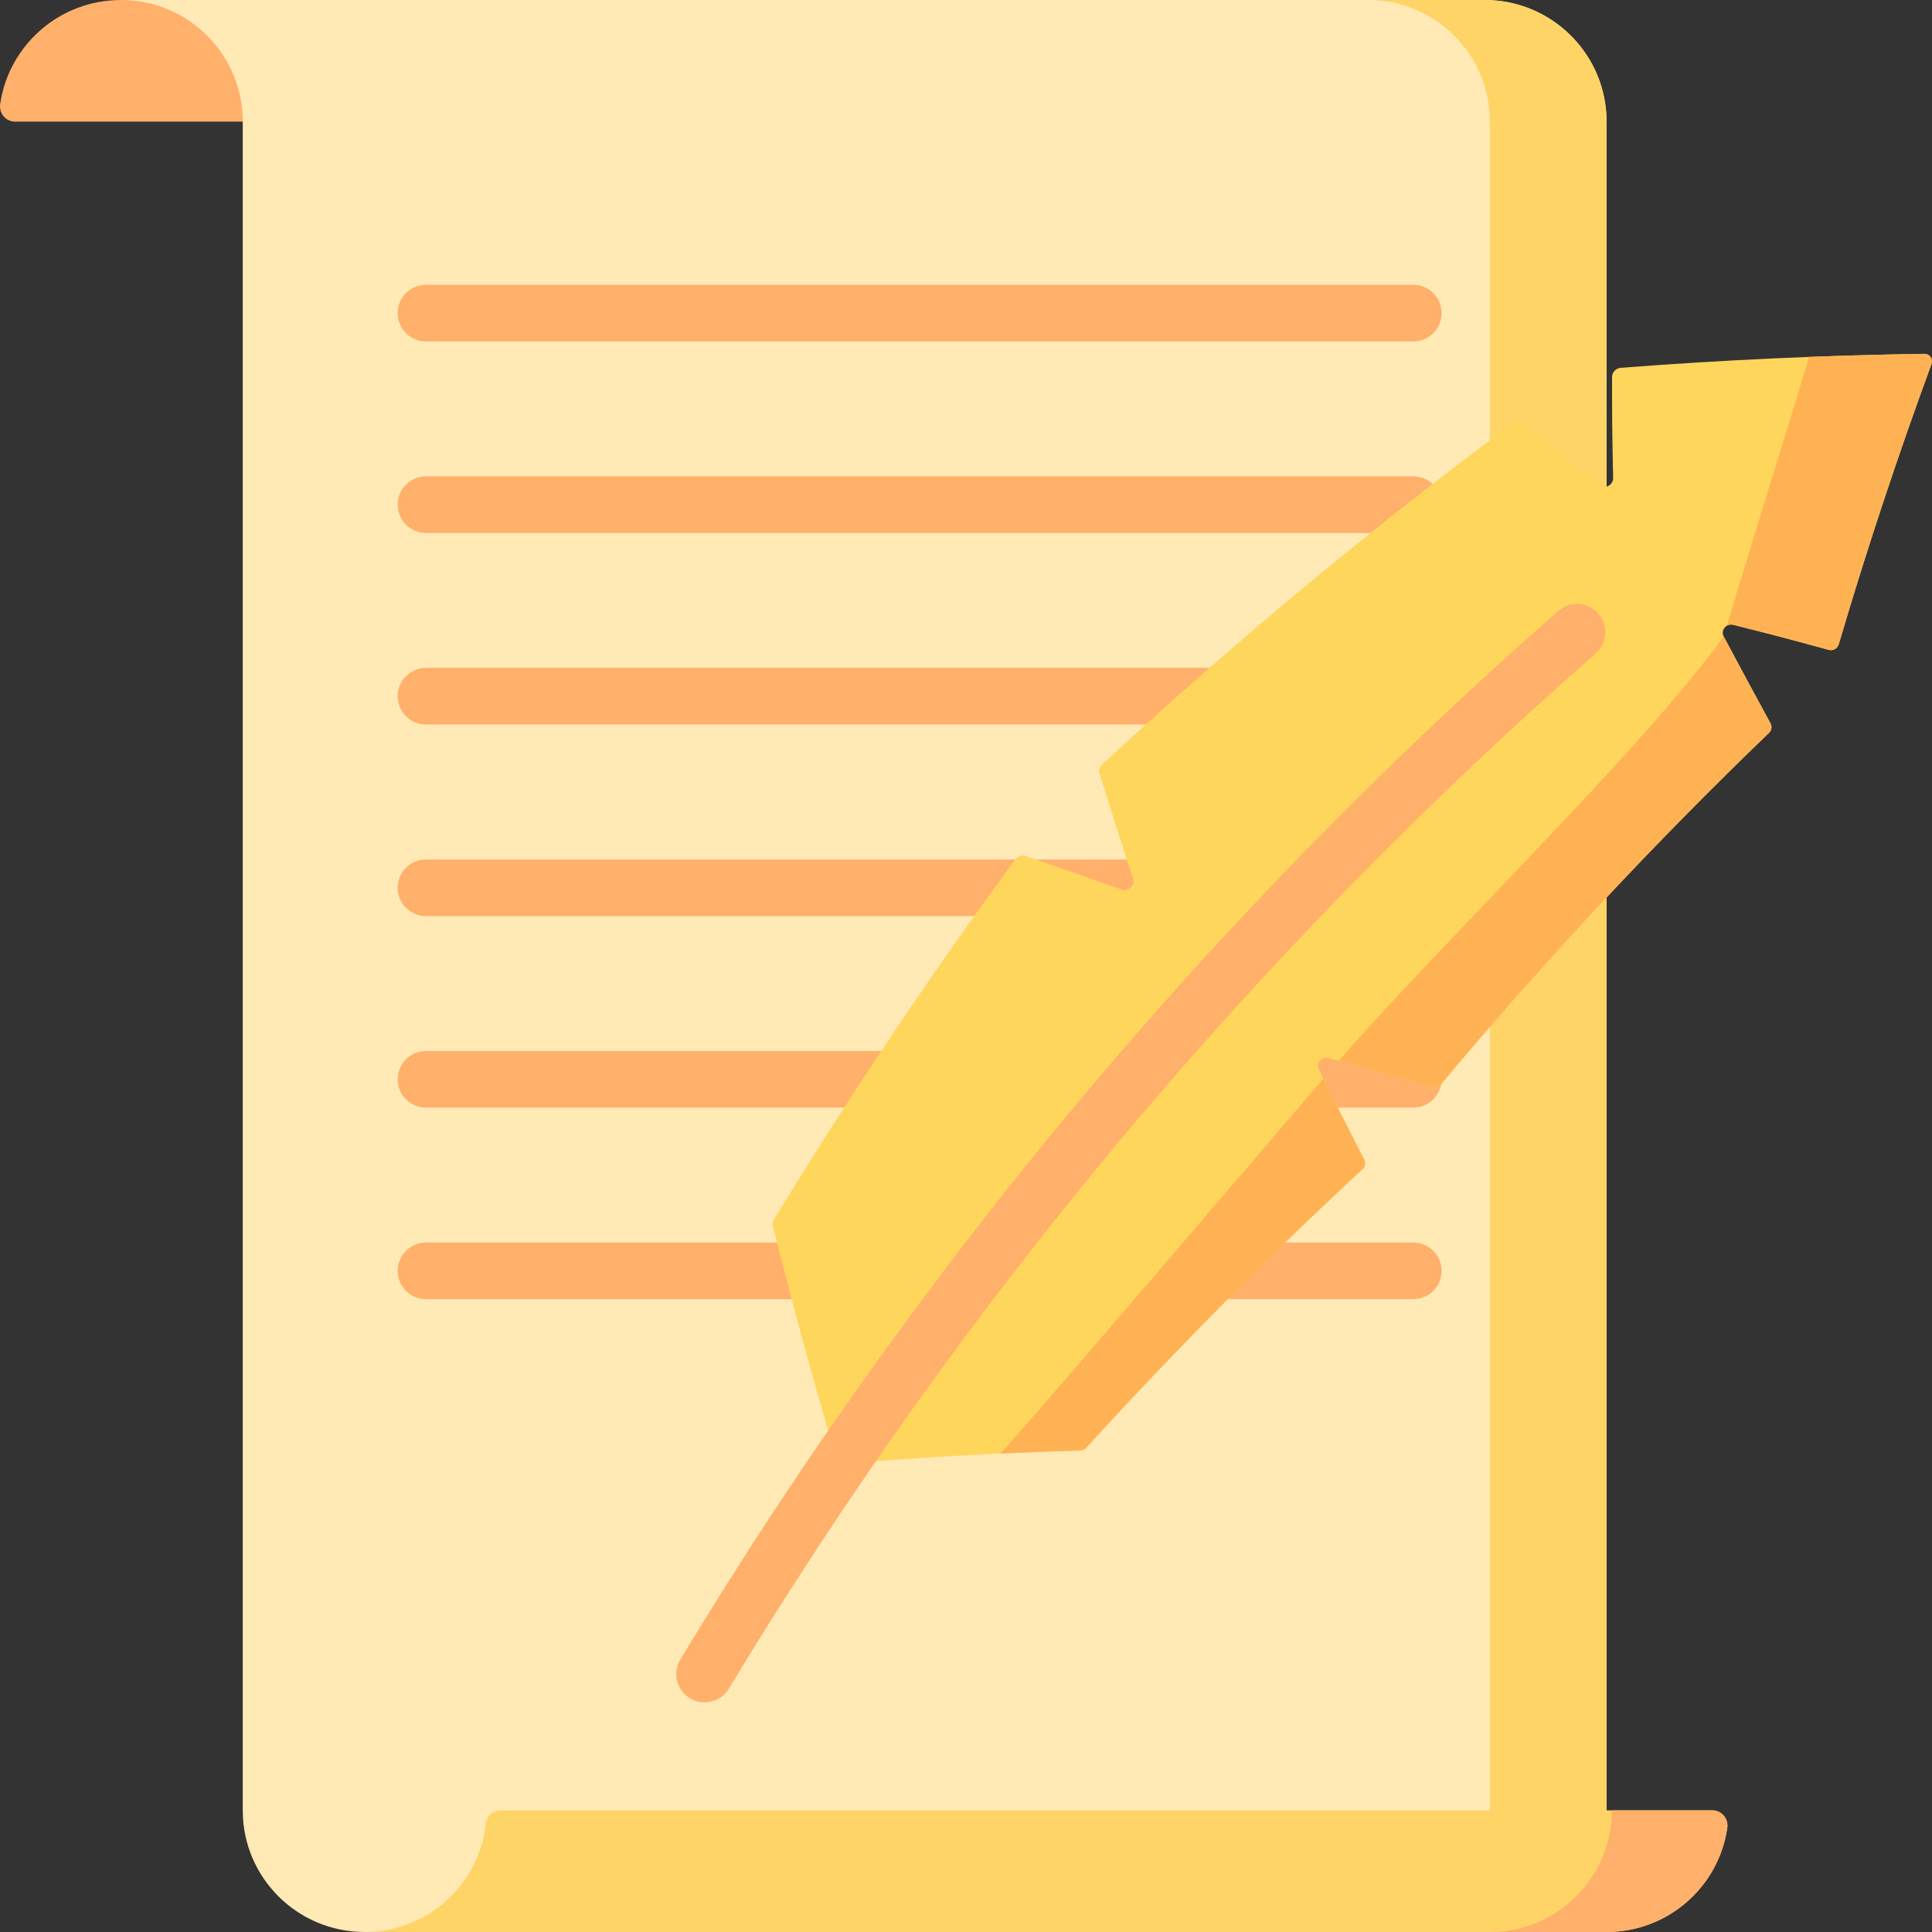 <?xml version="1.0" encoding="iso-8859-1"?>
<!-- Generator: Adobe Illustrator 19.0.0, SVG Export Plug-In . SVG Version: 6.00 Build 0)  -->
<svg version="1.1" id="Capa_1" xmlns="http://www.w3.org/2000/svg" xmlns:xlink="http://www.w3.org/1999/xlink" x="0px" y="0px"
	 viewBox="0 0 512.002 512.002" style="enable-background:new 0 0 512.002 512.002;" xml:space="preserve">
<rect x="0" y="0" width="512.002" height="512.002" fill="#333333" stroke="none"/>
<path style="fill:#FFB06A;" d="M391.743,0.001c-17.844,0-32.31,14.431-32.31,32.233H4c-2.461,0-4.308-2.195-3.957-4.629
	c2.25-15.609,15.71-27.604,31.979-27.604H391.743z"/>
<path style="fill:#FFE9B5;" d="M425.756,32.235v479.766H96.645c-17.853,0-32.314-14.433-32.314-32.234V32.235
	C64.33,14.434,49.869,0.001,32.026,0.001h361.426C411.295,0.001,425.756,14.434,425.756,32.235z"/>
<path style="fill:#FFD467;" d="M393.452,0.001h-30.923c17.842,0,32.304,14.433,32.304,32.234v479.766h30.923V32.235
	C425.756,14.434,411.295,0.001,393.452,0.001z"/>
<g>
	<path style="fill:#FFB06A;" d="M374.531,90.484H112.894c-4.145,0-7.504-3.357-7.504-7.5s3.359-7.5,7.504-7.5h261.637
		c4.145,0,7.504,3.357,7.504,7.5S378.676,90.484,374.531,90.484z"/>
	<path style="fill:#FFB06A;" d="M374.531,141.245H112.894c-4.145,0-7.504-3.357-7.504-7.5s3.359-7.5,7.504-7.5h261.637
		c4.145,0,7.504,3.357,7.504,7.5S378.676,141.245,374.531,141.245z"/>
	<path style="fill:#FFB06A;" d="M374.531,192.006H112.894c-4.145,0-7.504-3.357-7.504-7.5s3.359-7.5,7.504-7.5h261.637
		c4.145,0,7.504,3.357,7.504,7.5S378.676,192.006,374.531,192.006z"/>
	<path style="fill:#FFB06A;" d="M374.531,242.767H112.894c-4.145,0-7.504-3.357-7.504-7.5s3.359-7.5,7.504-7.5h261.637
		c4.145,0,7.504,3.357,7.504,7.5S378.676,242.767,374.531,242.767z"/>
	<path style="fill:#FFB06A;" d="M374.531,293.527H112.894c-4.145,0-7.504-3.357-7.504-7.5s3.359-7.5,7.504-7.5h261.637
		c4.145,0,7.504,3.357,7.504,7.5S378.676,293.527,374.531,293.527z"/>
	<path style="fill:#FFB06A;" d="M374.531,344.288H112.894c-4.145,0-7.504-3.357-7.504-7.5s3.359-7.5,7.504-7.5h261.637
		c4.145,0,7.504,3.357,7.504,7.5S378.676,344.288,374.531,344.288z"/>
</g>
<path style="fill:#FFD65C;" d="M349.483,283.368c4.753,9.645,7.167,14.441,12.065,23.977c0.428,0.833,0.239,1.858-0.46,2.498
	c-25.495,23.602-49.862,48.178-73.255,73.864c-0.393,0.437-0.946,0.694-1.525,0.709c-20.907,0.54-41.758,1.797-62.606,3.427
	c-0.94,0.078-1.777-0.487-2.051-1.39c-6.078-20.397-11.675-40.881-16.826-61.53c-0.142-0.583-0.034-1.228,0.297-1.779
	c19.962-32.753,41.236-64.489,63.938-95.407c0.63-0.848,1.698-1.225,2.599-0.918c10.309,3.507,15.441,5.301,25.657,8.967
	c1.713,0.615,3.539-1.194,2.964-2.935c-3.07-9.255-6.033-18.554-8.883-27.879c-0.25-0.814,0.032-1.76,0.715-2.4
	c34.569-32.033,70.633-62.029,108.44-90.172c0.848-0.624,1.957-0.653,2.698-0.073c8.27,6.486,12.388,9.746,20.589,16.302
	c1.423,1.138,3.703-0.08,3.661-1.956c-0.238-10.686-0.295-16.049-0.285-26.814c0.001-1.202,1.025-2.277,2.267-2.381
	c26.823-2.072,53.582-3.314,80.483-3.703c1.457-0.012,2.407,1.353,1.898,2.714c-9.01,24.514-17.186,49.19-24.567,74.242
	c-0.326,1.131-1.514,1.805-2.64,1.496c-10.081-2.769-15.154-4.1-25.364-6.651c-1.792-0.448-3.356,1.484-2.501,3.088
	c4.929,9.245,7.414,13.854,12.422,23.045c0.449,0.822,0.276,1.856-0.418,2.516c-30.681,29.544-59.587,60.503-86.943,93.147
	c-0.535,0.647-1.401,0.917-2.199,0.685c-11.007-3.197-16.542-4.739-27.672-7.71C350.231,279.881,348.686,281.751,349.483,283.368z"
	/>
<g>
	<path style="fill:#FFB254;" d="M350.695,285.825c-0.438,0.516-0.89,1.042-1.314,1.548c-0.535,0.647-82.569,96.635-84.303,97.831
		c7.071-0.334,14.147-0.605,21.229-0.788c0.579-0.015,1.132-0.272,1.525-0.709c23.394-25.687,47.76-50.262,73.255-73.864
		c0.7-0.64,0.889-1.664,0.46-2.498C357.085,298.658,354.68,293.894,350.695,285.825z"/>
	<path style="fill:#FFB254;" d="M509.963,93.776c-10.195,0.148-20.37,0.419-30.536,0.81c-8.032,26.671-15.831,51.169-21.807,71.276
		c0.473-0.298,1.054-0.438,1.669-0.285c10.21,2.551,15.283,3.882,25.364,6.651c1.125,0.309,2.314-0.365,2.64-1.496
		c7.381-25.053,15.557-49.728,24.567-74.242C512.371,95.129,511.42,93.764,509.963,93.776z"/>
	<path style="fill:#FFB254;" d="M456.789,168.665c-22.273,30.708-73.216,79.552-102.019,112.43
		c9.338,2.504,14.838,4.046,24.881,6.963c0.798,0.232,1.664-0.038,2.199-0.685c27.356-32.644,56.262-63.603,86.943-93.147
		c0.695-0.66,0.867-1.694,0.418-2.516C464.203,182.519,461.718,177.91,456.789,168.665z"/>
</g>
<path style="fill:#FFB06A;" d="M186.721,451.142c-1.32,0-2.658-0.348-3.87-1.079c-3.548-2.141-4.689-6.75-2.548-10.297
	C243.19,335.607,321.474,242.118,412.98,161.895c3.114-2.731,7.857-2.421,10.589,0.691c2.734,3.114,2.423,7.853-0.693,10.584
	c-90.344,79.206-167.634,171.509-229.723,274.346C191.743,449.85,189.263,451.142,186.721,451.142z"/>
<path style="fill:#FFD467;" d="M96.64,512.001c16.641,0,30.343-12.55,32.116-28.68c0.222-2.023,1.933-3.553,3.969-3.553h321.067
	c2.461,0,4.308,2.195,3.957,4.629c-2.249,15.609-15.71,27.604-31.979,27.604H96.64z"/>
<path style="fill:#FFB06A;" d="M427.158,479.769c0,17.801-14.466,32.232-32.31,32.232h30.923c16.269,0,29.729-11.995,31.979-27.604
	c0.351-2.434-1.497-4.629-3.957-4.629h-26.635V479.769z"/>
<g>
</g>
<g>
</g>
<g>
</g>
<g>
</g>
<g>
</g>
<g>
</g>
<g>
</g>
<g>
</g>
<g>
</g>
<g>
</g>
<g>
</g>
<g>
</g>
<g>
</g>
<g>
</g>
<g>
</g>
</svg>
